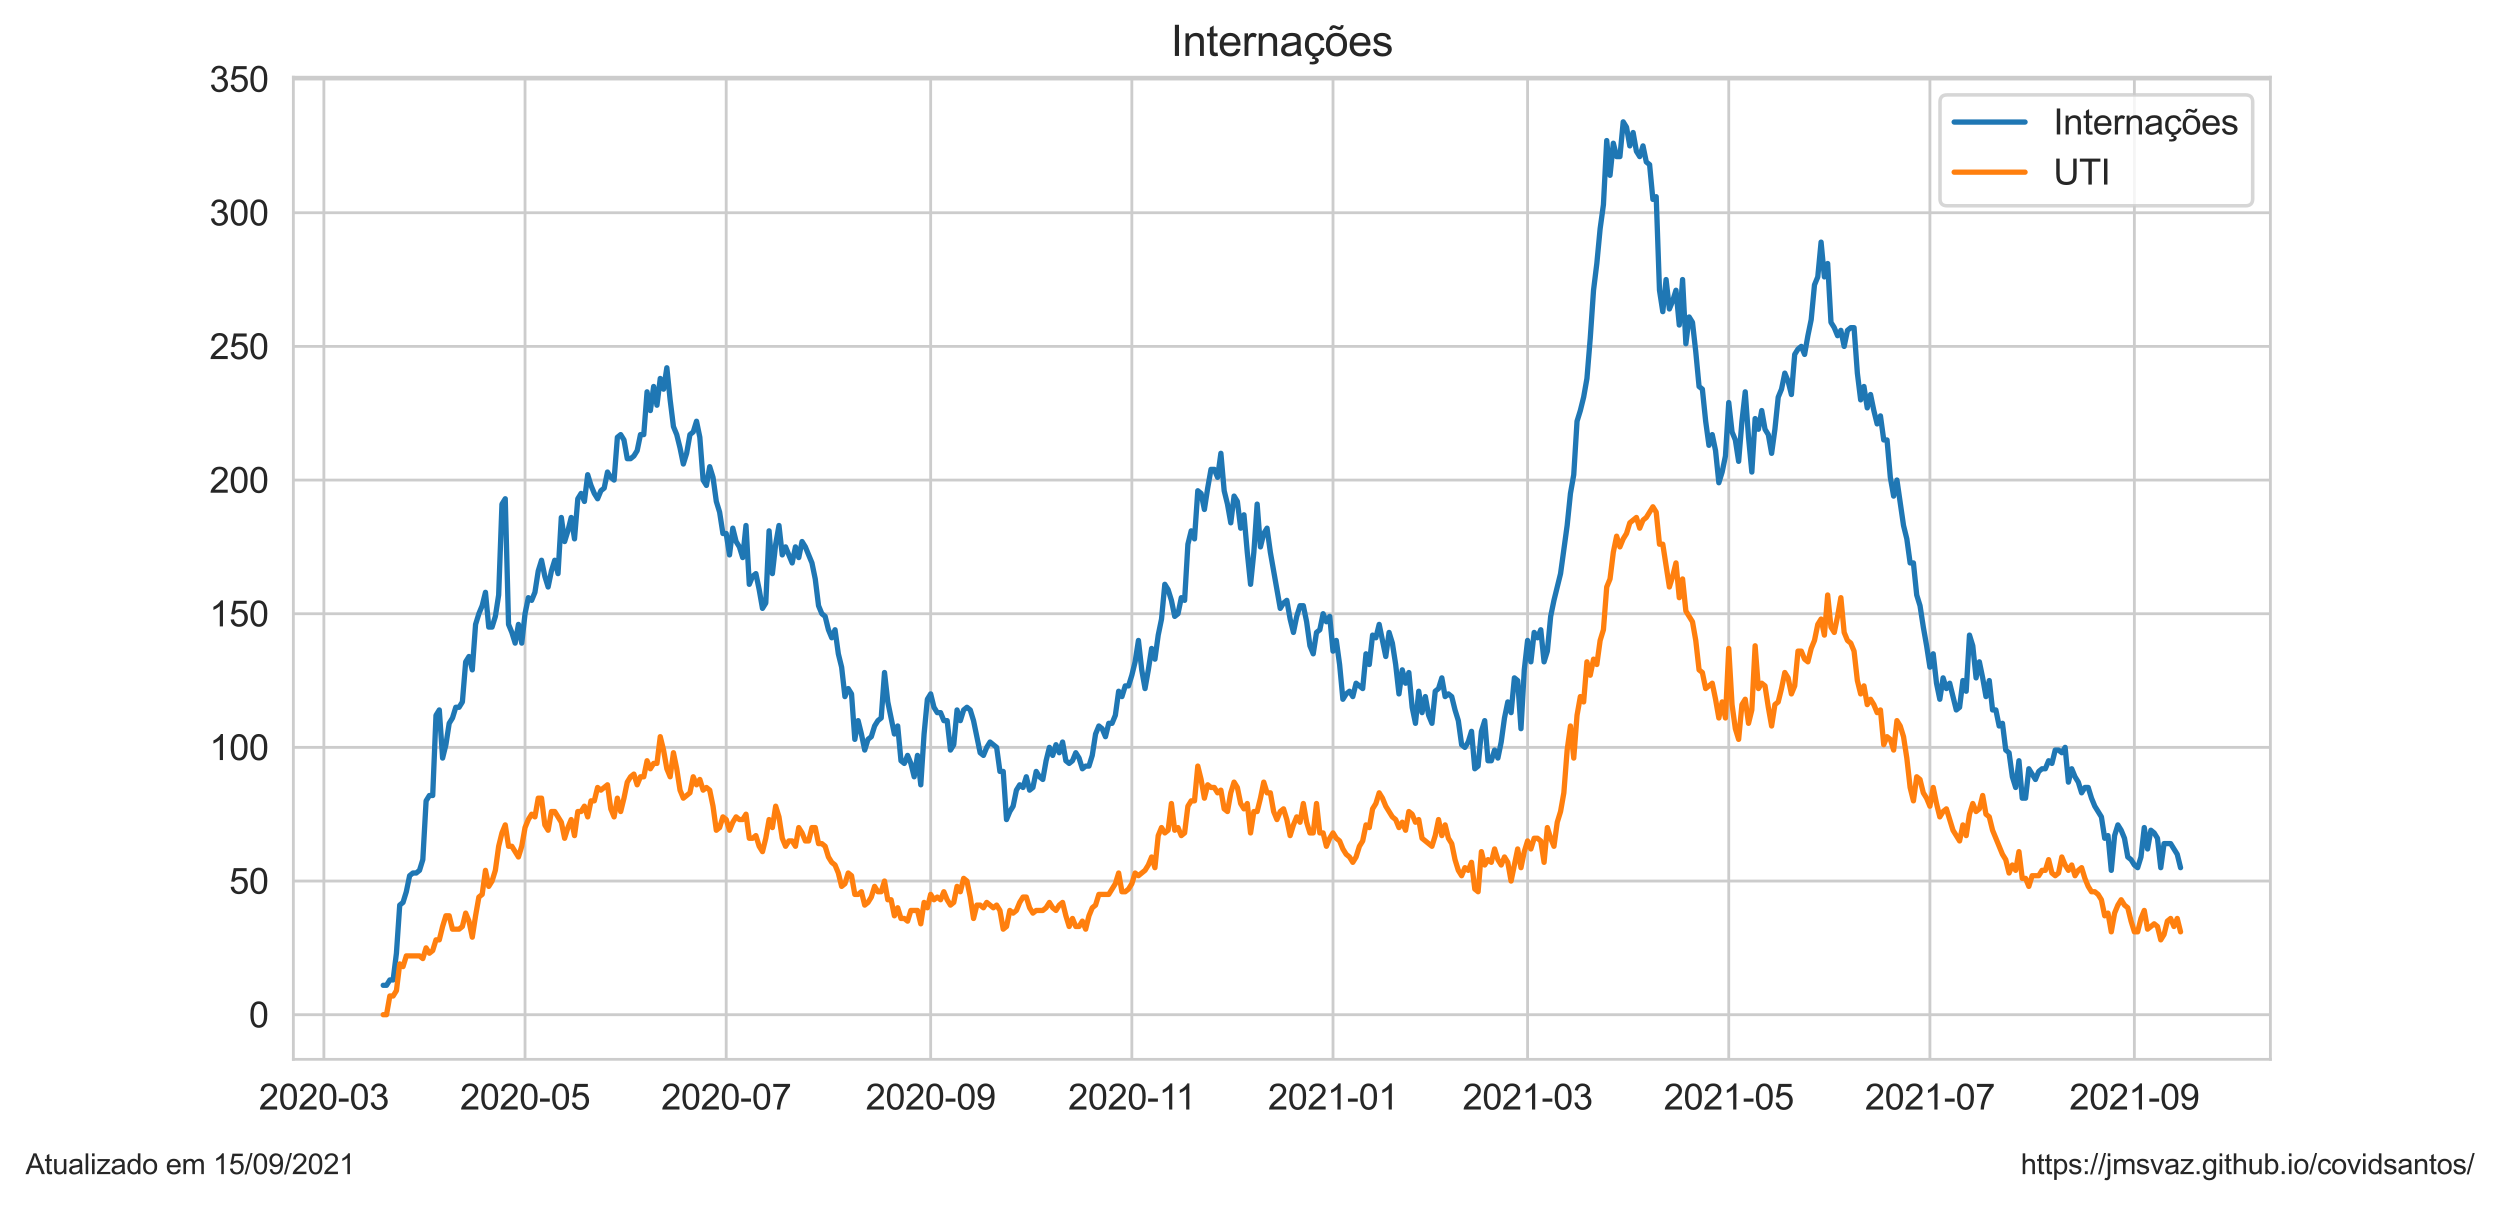 <?xml version="1.0" encoding="utf-8" standalone="no"?>
<!DOCTYPE svg PUBLIC "-//W3C//DTD SVG 1.1//EN"
  "http://www.w3.org/Graphics/SVG/1.1/DTD/svg11.dtd">
<svg height="340.273pt" version="1.1" viewBox="0 0 705.6 340.273" width="705.6pt" xmlns="http://www.w3.org/2000/svg" xmlns:xlink="http://www.w3.org/1999/xlink">
 <defs>
  <style type="text/css">*{stroke-linecap:butt;stroke-linejoin:round;}</style>
 </defs>
 <g id="figure_1">
  <g id="patch_1">
   <path d="M 0 340.273 
L 705.6 340.273 
L 705.6 0 
L 0 0 
z
" style="fill:#ffffff;"/>
  </g>
  <g id="axes_1">
   <g id="patch_2">
    <path d="M 82.8 298.989 
L 640.8 298.989 
L 640.8 21.789 
L 82.8 21.789 
z
" style="fill:#ffffff;"/>
   </g>
   <g id="matplotlib.axis_1">
    <g id="xtick_1">
     <g id="line2d_1">
      <path clip-path="url(#p2400ddc4df)" d="M 91.41 298.989 
L 91.41 21.789 
" style="fill:none;stroke:#cccccc;stroke-linecap:round;stroke-width:0.8;"/>
     </g>
     <g id="text_1">
      <!-- 2020-03 -->
      <g style="fill:#262626;" transform="translate(73.062 313.147)scale(0.1 -0.1)">
       <defs>
        <path d="M 3222 541 
L 3222 0 
L 194 0 
Q 188 203 259 391 
Q 375 700 629 1000 
Q 884 1300 1366 1694 
Q 2113 2306 2375 2664 
Q 2638 3022 2638 3341 
Q 2638 3675 2398 3904 
Q 2159 4134 1775 4134 
Q 1369 4134 1125 3890 
Q 881 3647 878 3216 
L 300 3275 
Q 359 3922 746 4261 
Q 1134 4600 1788 4600 
Q 2447 4600 2831 4234 
Q 3216 3869 3216 3328 
Q 3216 3053 3103 2787 
Q 2991 2522 2730 2228 
Q 2469 1934 1863 1422 
Q 1356 997 1212 845 
Q 1069 694 975 541 
L 3222 541 
z
" id="ArialMT-32" transform="scale(0.016)"/>
        <path d="M 266 2259 
Q 266 3072 433 3567 
Q 600 4063 929 4331 
Q 1259 4600 1759 4600 
Q 2128 4600 2406 4451 
Q 2684 4303 2865 4023 
Q 3047 3744 3150 3342 
Q 3253 2941 3253 2259 
Q 3253 1453 3087 958 
Q 2922 463 2592 192 
Q 2263 -78 1759 -78 
Q 1097 -78 719 397 
Q 266 969 266 2259 
z
M 844 2259 
Q 844 1131 1108 757 
Q 1372 384 1759 384 
Q 2147 384 2411 759 
Q 2675 1134 2675 2259 
Q 2675 3391 2411 3762 
Q 2147 4134 1753 4134 
Q 1366 4134 1134 3806 
Q 844 3388 844 2259 
z
" id="ArialMT-30" transform="scale(0.016)"/>
        <path d="M 203 1375 
L 203 1941 
L 1931 1941 
L 1931 1375 
L 203 1375 
z
" id="ArialMT-2d" transform="scale(0.016)"/>
        <path d="M 269 1209 
L 831 1284 
Q 928 806 1161 595 
Q 1394 384 1728 384 
Q 2125 384 2398 659 
Q 2672 934 2672 1341 
Q 2672 1728 2419 1979 
Q 2166 2231 1775 2231 
Q 1616 2231 1378 2169 
L 1441 2663 
Q 1497 2656 1531 2656 
Q 1891 2656 2178 2843 
Q 2466 3031 2466 3422 
Q 2466 3731 2256 3934 
Q 2047 4138 1716 4138 
Q 1388 4138 1169 3931 
Q 950 3725 888 3313 
L 325 3413 
Q 428 3978 793 4289 
Q 1159 4600 1703 4600 
Q 2078 4600 2393 4439 
Q 2709 4278 2876 4000 
Q 3044 3722 3044 3409 
Q 3044 3113 2884 2869 
Q 2725 2625 2413 2481 
Q 2819 2388 3044 2092 
Q 3269 1797 3269 1353 
Q 3269 753 2831 336 
Q 2394 -81 1725 -81 
Q 1122 -81 723 278 
Q 325 638 269 1209 
z
" id="ArialMT-33" transform="scale(0.016)"/>
       </defs>
       <use xlink:href="#ArialMT-32"/>
       <use x="55.615" xlink:href="#ArialMT-30"/>
       <use x="111.23" xlink:href="#ArialMT-32"/>
       <use x="166.846" xlink:href="#ArialMT-30"/>
       <use x="222.461" xlink:href="#ArialMT-2d"/>
       <use x="255.762" xlink:href="#ArialMT-30"/>
       <use x="311.377" xlink:href="#ArialMT-33"/>
      </g>
     </g>
    </g>
    <g id="xtick_2">
     <g id="line2d_2">
      <path clip-path="url(#p2400ddc4df)" d="M 148.187 298.989 
L 148.187 21.789 
" style="fill:none;stroke:#cccccc;stroke-linecap:round;stroke-width:0.8;"/>
     </g>
     <g id="text_2">
      <!-- 2020-05 -->
      <g style="fill:#262626;" transform="translate(129.839 313.147)scale(0.1 -0.1)">
       <defs>
        <path d="M 266 1200 
L 856 1250 
Q 922 819 1161 601 
Q 1400 384 1738 384 
Q 2144 384 2425 690 
Q 2706 997 2706 1503 
Q 2706 1984 2436 2262 
Q 2166 2541 1728 2541 
Q 1456 2541 1237 2417 
Q 1019 2294 894 2097 
L 366 2166 
L 809 4519 
L 3088 4519 
L 3088 3981 
L 1259 3981 
L 1013 2750 
Q 1425 3038 1878 3038 
Q 2478 3038 2890 2622 
Q 3303 2206 3303 1553 
Q 3303 931 2941 478 
Q 2500 -78 1738 -78 
Q 1113 -78 717 272 
Q 322 622 266 1200 
z
" id="ArialMT-35" transform="scale(0.016)"/>
       </defs>
       <use xlink:href="#ArialMT-32"/>
       <use x="55.615" xlink:href="#ArialMT-30"/>
       <use x="111.23" xlink:href="#ArialMT-32"/>
       <use x="166.846" xlink:href="#ArialMT-30"/>
       <use x="222.461" xlink:href="#ArialMT-2d"/>
       <use x="255.762" xlink:href="#ArialMT-30"/>
       <use x="311.377" xlink:href="#ArialMT-35"/>
      </g>
     </g>
    </g>
    <g id="xtick_3">
     <g id="line2d_3">
      <path clip-path="url(#p2400ddc4df)" d="M 204.964 298.989 
L 204.964 21.789 
" style="fill:none;stroke:#cccccc;stroke-linecap:round;stroke-width:0.8;"/>
     </g>
     <g id="text_3">
      <!-- 2020-07 -->
      <g style="fill:#262626;" transform="translate(186.617 313.147)scale(0.1 -0.1)">
       <defs>
        <path d="M 303 3981 
L 303 4522 
L 3269 4522 
L 3269 4084 
Q 2831 3619 2401 2847 
Q 1972 2075 1738 1259 
Q 1569 684 1522 0 
L 944 0 
Q 953 541 1156 1306 
Q 1359 2072 1739 2783 
Q 2119 3494 2547 3981 
L 303 3981 
z
" id="ArialMT-37" transform="scale(0.016)"/>
       </defs>
       <use xlink:href="#ArialMT-32"/>
       <use x="55.615" xlink:href="#ArialMT-30"/>
       <use x="111.23" xlink:href="#ArialMT-32"/>
       <use x="166.846" xlink:href="#ArialMT-30"/>
       <use x="222.461" xlink:href="#ArialMT-2d"/>
       <use x="255.762" xlink:href="#ArialMT-30"/>
       <use x="311.377" xlink:href="#ArialMT-37"/>
      </g>
     </g>
    </g>
    <g id="xtick_4">
     <g id="line2d_4">
      <path clip-path="url(#p2400ddc4df)" d="M 262.672 298.989 
L 262.672 21.789 
" style="fill:none;stroke:#cccccc;stroke-linecap:round;stroke-width:0.8;"/>
     </g>
     <g id="text_4">
      <!-- 2020-09 -->
      <g style="fill:#262626;" transform="translate(244.325 313.147)scale(0.1 -0.1)">
       <defs>
        <path d="M 350 1059 
L 891 1109 
Q 959 728 1153 556 
Q 1347 384 1650 384 
Q 1909 384 2104 503 
Q 2300 622 2425 820 
Q 2550 1019 2634 1356 
Q 2719 1694 2719 2044 
Q 2719 2081 2716 2156 
Q 2547 1888 2255 1720 
Q 1963 1553 1622 1553 
Q 1053 1553 659 1965 
Q 266 2378 266 3053 
Q 266 3750 677 4175 
Q 1088 4600 1706 4600 
Q 2153 4600 2523 4359 
Q 2894 4119 3086 3673 
Q 3278 3228 3278 2384 
Q 3278 1506 3087 986 
Q 2897 466 2520 194 
Q 2144 -78 1638 -78 
Q 1100 -78 759 220 
Q 419 519 350 1059 
z
M 2653 3081 
Q 2653 3566 2395 3850 
Q 2138 4134 1775 4134 
Q 1400 4134 1122 3828 
Q 844 3522 844 3034 
Q 844 2597 1108 2323 
Q 1372 2050 1759 2050 
Q 2150 2050 2401 2323 
Q 2653 2597 2653 3081 
z
" id="ArialMT-39" transform="scale(0.016)"/>
       </defs>
       <use xlink:href="#ArialMT-32"/>
       <use x="55.615" xlink:href="#ArialMT-30"/>
       <use x="111.23" xlink:href="#ArialMT-32"/>
       <use x="166.846" xlink:href="#ArialMT-30"/>
       <use x="222.461" xlink:href="#ArialMT-2d"/>
       <use x="255.762" xlink:href="#ArialMT-30"/>
       <use x="311.377" xlink:href="#ArialMT-39"/>
      </g>
     </g>
    </g>
    <g id="xtick_5">
     <g id="line2d_5">
      <path clip-path="url(#p2400ddc4df)" d="M 319.45 298.989 
L 319.45 21.789 
" style="fill:none;stroke:#cccccc;stroke-linecap:round;stroke-width:0.8;"/>
     </g>
     <g id="text_5">
      <!-- 2020-11 -->
      <g style="fill:#262626;" transform="translate(301.471 313.147)scale(0.1 -0.1)">
       <defs>
        <path d="M 2384 0 
L 1822 0 
L 1822 3584 
Q 1619 3391 1289 3197 
Q 959 3003 697 2906 
L 697 3450 
Q 1169 3672 1522 3987 
Q 1875 4303 2022 4600 
L 2384 4600 
L 2384 0 
z
" id="ArialMT-31" transform="scale(0.016)"/>
       </defs>
       <use xlink:href="#ArialMT-32"/>
       <use x="55.615" xlink:href="#ArialMT-30"/>
       <use x="111.23" xlink:href="#ArialMT-32"/>
       <use x="166.846" xlink:href="#ArialMT-30"/>
       <use x="222.461" xlink:href="#ArialMT-2d"/>
       <use x="255.762" xlink:href="#ArialMT-31"/>
       <use x="304.002" xlink:href="#ArialMT-31"/>
      </g>
     </g>
    </g>
    <g id="xtick_6">
     <g id="line2d_6">
      <path clip-path="url(#p2400ddc4df)" d="M 376.227 298.989 
L 376.227 21.789 
" style="fill:none;stroke:#cccccc;stroke-linecap:round;stroke-width:0.8;"/>
     </g>
     <g id="text_6">
      <!-- 2021-01 -->
      <g style="fill:#262626;" transform="translate(357.879 313.147)scale(0.1 -0.1)">
       <use xlink:href="#ArialMT-32"/>
       <use x="55.615" xlink:href="#ArialMT-30"/>
       <use x="111.23" xlink:href="#ArialMT-32"/>
       <use x="166.846" xlink:href="#ArialMT-31"/>
       <use x="222.461" xlink:href="#ArialMT-2d"/>
       <use x="255.762" xlink:href="#ArialMT-30"/>
       <use x="311.377" xlink:href="#ArialMT-31"/>
      </g>
     </g>
    </g>
    <g id="xtick_7">
     <g id="line2d_7">
      <path clip-path="url(#p2400ddc4df)" d="M 431.143 298.989 
L 431.143 21.789 
" style="fill:none;stroke:#cccccc;stroke-linecap:round;stroke-width:0.8;"/>
     </g>
     <g id="text_7">
      <!-- 2021-03 -->
      <g style="fill:#262626;" transform="translate(412.795 313.147)scale(0.1 -0.1)">
       <use xlink:href="#ArialMT-32"/>
       <use x="55.615" xlink:href="#ArialMT-30"/>
       <use x="111.23" xlink:href="#ArialMT-32"/>
       <use x="166.846" xlink:href="#ArialMT-31"/>
       <use x="222.461" xlink:href="#ArialMT-2d"/>
       <use x="255.762" xlink:href="#ArialMT-30"/>
       <use x="311.377" xlink:href="#ArialMT-33"/>
      </g>
     </g>
    </g>
    <g id="xtick_8">
     <g id="line2d_8">
      <path clip-path="url(#p2400ddc4df)" d="M 487.92 298.989 
L 487.92 21.789 
" style="fill:none;stroke:#cccccc;stroke-linecap:round;stroke-width:0.8;"/>
     </g>
     <g id="text_8">
      <!-- 2021-05 -->
      <g style="fill:#262626;" transform="translate(469.572 313.147)scale(0.1 -0.1)">
       <use xlink:href="#ArialMT-32"/>
       <use x="55.615" xlink:href="#ArialMT-30"/>
       <use x="111.23" xlink:href="#ArialMT-32"/>
       <use x="166.846" xlink:href="#ArialMT-31"/>
       <use x="222.461" xlink:href="#ArialMT-2d"/>
       <use x="255.762" xlink:href="#ArialMT-30"/>
       <use x="311.377" xlink:href="#ArialMT-35"/>
      </g>
     </g>
    </g>
    <g id="xtick_9">
     <g id="line2d_9">
      <path clip-path="url(#p2400ddc4df)" d="M 544.697 298.989 
L 544.697 21.789 
" style="fill:none;stroke:#cccccc;stroke-linecap:round;stroke-width:0.8;"/>
     </g>
     <g id="text_9">
      <!-- 2021-07 -->
      <g style="fill:#262626;" transform="translate(526.35 313.147)scale(0.1 -0.1)">
       <use xlink:href="#ArialMT-32"/>
       <use x="55.615" xlink:href="#ArialMT-30"/>
       <use x="111.23" xlink:href="#ArialMT-32"/>
       <use x="166.846" xlink:href="#ArialMT-31"/>
       <use x="222.461" xlink:href="#ArialMT-2d"/>
       <use x="255.762" xlink:href="#ArialMT-30"/>
       <use x="311.377" xlink:href="#ArialMT-37"/>
      </g>
     </g>
    </g>
    <g id="xtick_10">
     <g id="line2d_10">
      <path clip-path="url(#p2400ddc4df)" d="M 602.406 298.989 
L 602.406 21.789 
" style="fill:none;stroke:#cccccc;stroke-linecap:round;stroke-width:0.8;"/>
     </g>
     <g id="text_10">
      <!-- 2021-09 -->
      <g style="fill:#262626;" transform="translate(584.058 313.147)scale(0.1 -0.1)">
       <use xlink:href="#ArialMT-32"/>
       <use x="55.615" xlink:href="#ArialMT-30"/>
       <use x="111.23" xlink:href="#ArialMT-32"/>
       <use x="166.846" xlink:href="#ArialMT-31"/>
       <use x="222.461" xlink:href="#ArialMT-2d"/>
       <use x="255.762" xlink:href="#ArialMT-30"/>
       <use x="311.377" xlink:href="#ArialMT-39"/>
      </g>
     </g>
    </g>
   </g>
   <g id="matplotlib.axis_2">
    <g id="ytick_1">
     <g id="line2d_11">
      <path clip-path="url(#p2400ddc4df)" d="M 82.8 286.389 
L 640.8 286.389 
" style="fill:none;stroke:#cccccc;stroke-linecap:round;stroke-width:0.8;"/>
     </g>
     <g id="text_11">
      <!-- 0 -->
      <g style="fill:#262626;" transform="translate(70.239 289.968)scale(0.1 -0.1)">
       <use xlink:href="#ArialMT-30"/>
      </g>
     </g>
    </g>
    <g id="ytick_2">
     <g id="line2d_12">
      <path clip-path="url(#p2400ddc4df)" d="M 82.8 248.665 
L 640.8 248.665 
" style="fill:none;stroke:#cccccc;stroke-linecap:round;stroke-width:0.8;"/>
     </g>
     <g id="text_12">
      <!-- 50 -->
      <g style="fill:#262626;" transform="translate(64.678 252.244)scale(0.1 -0.1)">
       <use xlink:href="#ArialMT-35"/>
       <use x="55.615" xlink:href="#ArialMT-30"/>
      </g>
     </g>
    </g>
    <g id="ytick_3">
     <g id="line2d_13">
      <path clip-path="url(#p2400ddc4df)" d="M 82.8 210.94 
L 640.8 210.94 
" style="fill:none;stroke:#cccccc;stroke-linecap:round;stroke-width:0.8;"/>
     </g>
     <g id="text_13">
      <!-- 100 -->
      <g style="fill:#262626;" transform="translate(59.117 214.519)scale(0.1 -0.1)">
       <use xlink:href="#ArialMT-31"/>
       <use x="55.615" xlink:href="#ArialMT-30"/>
       <use x="111.23" xlink:href="#ArialMT-30"/>
      </g>
     </g>
    </g>
    <g id="ytick_4">
     <g id="line2d_14">
      <path clip-path="url(#p2400ddc4df)" d="M 82.8 173.216 
L 640.8 173.216 
" style="fill:none;stroke:#cccccc;stroke-linecap:round;stroke-width:0.8;"/>
     </g>
     <g id="text_14">
      <!-- 150 -->
      <g style="fill:#262626;" transform="translate(59.117 176.795)scale(0.1 -0.1)">
       <use xlink:href="#ArialMT-31"/>
       <use x="55.615" xlink:href="#ArialMT-35"/>
       <use x="111.23" xlink:href="#ArialMT-30"/>
      </g>
     </g>
    </g>
    <g id="ytick_5">
     <g id="line2d_15">
      <path clip-path="url(#p2400ddc4df)" d="M 82.8 135.491 
L 640.8 135.491 
" style="fill:none;stroke:#cccccc;stroke-linecap:round;stroke-width:0.8;"/>
     </g>
     <g id="text_15">
      <!-- 200 -->
      <g style="fill:#262626;" transform="translate(59.117 139.07)scale(0.1 -0.1)">
       <use xlink:href="#ArialMT-32"/>
       <use x="55.615" xlink:href="#ArialMT-30"/>
       <use x="111.23" xlink:href="#ArialMT-30"/>
      </g>
     </g>
    </g>
    <g id="ytick_6">
     <g id="line2d_16">
      <path clip-path="url(#p2400ddc4df)" d="M 82.8 97.767 
L 640.8 97.767 
" style="fill:none;stroke:#cccccc;stroke-linecap:round;stroke-width:0.8;"/>
     </g>
     <g id="text_16">
      <!-- 250 -->
      <g style="fill:#262626;" transform="translate(59.117 101.346)scale(0.1 -0.1)">
       <use xlink:href="#ArialMT-32"/>
       <use x="55.615" xlink:href="#ArialMT-35"/>
       <use x="111.23" xlink:href="#ArialMT-30"/>
      </g>
     </g>
    </g>
    <g id="ytick_7">
     <g id="line2d_17">
      <path clip-path="url(#p2400ddc4df)" d="M 82.8 60.042 
L 640.8 60.042 
" style="fill:none;stroke:#cccccc;stroke-linecap:round;stroke-width:0.8;"/>
     </g>
     <g id="text_17">
      <!-- 300 -->
      <g style="fill:#262626;" transform="translate(59.117 63.621)scale(0.1 -0.1)">
       <use xlink:href="#ArialMT-33"/>
       <use x="55.615" xlink:href="#ArialMT-30"/>
       <use x="111.23" xlink:href="#ArialMT-30"/>
      </g>
     </g>
    </g>
    <g id="ytick_8">
     <g id="line2d_18">
      <path clip-path="url(#p2400ddc4df)" d="M 82.8 22.318 
L 640.8 22.318 
" style="fill:none;stroke:#cccccc;stroke-linecap:round;stroke-width:0.8;"/>
     </g>
     <g id="text_18">
      <!-- 350 -->
      <g style="fill:#262626;" transform="translate(59.117 25.896)scale(0.1 -0.1)">
       <use xlink:href="#ArialMT-33"/>
       <use x="55.615" xlink:href="#ArialMT-35"/>
       <use x="111.23" xlink:href="#ArialMT-30"/>
      </g>
     </g>
    </g>
   </g>
   <g id="line2d_19">
    <path clip-path="url(#p2400ddc4df)" d="M 108.164 278.09 
L 109.094 278.09 
L 110.025 276.581 
L 110.956 276.581 
L 111.887 269.036 
L 112.818 255.455 
L 113.748 254.701 
L 114.679 251.683 
L 115.61 247.156 
L 116.541 246.401 
L 117.471 246.401 
L 118.402 245.647 
L 119.333 242.629 
L 120.264 226.03 
L 121.194 224.521 
L 122.125 224.521 
L 123.056 201.886 
L 123.987 200.377 
L 124.918 213.958 
L 125.848 210.186 
L 126.779 204.15 
L 127.71 202.641 
L 128.641 199.623 
L 129.571 199.623 
L 130.502 198.114 
L 131.433 186.797 
L 132.364 185.288 
L 133.295 189.06 
L 134.225 176.234 
L 135.156 173.216 
L 136.087 170.952 
L 137.018 167.18 
L 137.948 176.988 
L 138.879 176.988 
L 139.81 173.97 
L 140.741 167.934 
L 141.672 142.282 
L 142.602 140.773 
L 143.533 176.234 
L 144.464 178.497 
L 145.395 181.515 
L 146.325 176.234 
L 147.256 181.515 
L 148.187 173.216 
L 149.118 168.689 
L 150.049 169.443 
L 150.979 167.18 
L 151.91 161.144 
L 152.841 158.126 
L 153.772 162.653 
L 154.702 165.671 
L 155.633 161.144 
L 156.564 158.126 
L 157.495 161.898 
L 158.426 146.054 
L 159.356 152.844 
L 160.287 149.827 
L 161.218 146.054 
L 162.149 152.09 
L 163.079 140.773 
L 164.01 139.264 
L 164.941 141.527 
L 165.872 133.982 
L 166.803 137 
L 167.733 139.264 
L 168.664 140.773 
L 169.595 138.509 
L 170.526 137.755 
L 171.456 133.228 
L 172.387 134.737 
L 173.318 135.491 
L 174.249 123.419 
L 175.179 122.665 
L 176.11 124.174 
L 177.041 129.455 
L 177.972 129.455 
L 178.903 128.701 
L 179.833 127.192 
L 180.764 122.665 
L 181.695 122.665 
L 182.626 110.593 
L 183.556 115.874 
L 184.487 109.084 
L 185.418 114.365 
L 186.349 106.821 
L 187.28 109.838 
L 188.21 103.803 
L 189.141 112.856 
L 190.072 120.401 
L 191.003 122.665 
L 191.933 126.437 
L 192.864 130.964 
L 193.795 127.946 
L 194.726 122.665 
L 195.657 121.91 
L 196.587 118.892 
L 197.518 123.419 
L 198.449 135.491 
L 199.38 137 
L 200.31 131.719 
L 201.241 134.737 
L 202.172 141.527 
L 203.103 144.545 
L 204.034 150.581 
L 204.964 150.581 
L 205.895 156.617 
L 206.826 149.072 
L 207.757 152.844 
L 208.687 154.353 
L 209.618 157.371 
L 210.549 148.318 
L 211.48 164.916 
L 212.411 162.653 
L 213.341 161.898 
L 214.272 166.425 
L 215.203 171.707 
L 216.134 170.198 
L 217.064 149.827 
L 217.995 161.898 
L 218.926 153.599 
L 219.857 148.318 
L 220.787 156.617 
L 221.718 154.353 
L 223.58 158.88 
L 224.511 154.353 
L 225.441 157.371 
L 226.372 152.844 
L 227.303 154.353 
L 229.164 158.88 
L 230.095 163.407 
L 231.026 170.952 
L 231.957 173.216 
L 232.888 173.97 
L 233.818 177.743 
L 234.749 180.006 
L 235.68 177.743 
L 236.611 184.533 
L 237.541 188.306 
L 238.472 196.605 
L 239.403 194.341 
L 240.334 195.85 
L 241.265 208.677 
L 242.195 203.395 
L 243.126 207.168 
L 244.057 211.695 
L 244.988 208.677 
L 245.918 207.922 
L 246.849 204.904 
L 247.78 203.395 
L 248.711 202.641 
L 249.642 189.815 
L 250.572 198.114 
L 252.434 207.168 
L 253.365 204.904 
L 254.295 214.713 
L 255.226 215.467 
L 256.157 213.204 
L 257.088 215.467 
L 258.019 219.24 
L 258.949 213.204 
L 259.88 221.503 
L 260.811 207.168 
L 261.742 197.359 
L 262.672 195.85 
L 263.603 199.623 
L 264.534 201.132 
L 265.465 201.132 
L 266.395 203.395 
L 267.326 203.395 
L 268.257 211.695 
L 269.188 210.186 
L 270.119 200.377 
L 271.049 203.395 
L 271.98 200.377 
L 272.911 199.623 
L 273.842 200.377 
L 274.772 203.395 
L 276.634 212.449 
L 277.565 213.204 
L 278.496 210.94 
L 279.426 209.431 
L 281.288 210.94 
L 282.219 217.731 
L 283.149 217.731 
L 284.08 231.312 
L 285.011 229.048 
L 285.942 227.539 
L 286.873 223.012 
L 287.803 221.503 
L 288.734 222.258 
L 289.665 219.24 
L 290.596 223.012 
L 291.526 222.258 
L 292.457 217.731 
L 293.388 219.24 
L 294.319 219.994 
L 295.25 214.713 
L 296.18 210.94 
L 297.111 213.204 
L 298.042 210.186 
L 298.973 212.449 
L 299.903 209.431 
L 300.834 214.713 
L 301.765 215.467 
L 302.696 214.713 
L 303.627 212.449 
L 304.557 213.958 
L 305.488 216.976 
L 306.419 216.222 
L 307.35 216.222 
L 308.28 213.204 
L 309.211 207.168 
L 310.142 204.904 
L 311.073 205.659 
L 312.004 207.922 
L 312.934 204.15 
L 313.865 204.15 
L 314.796 201.886 
L 315.727 195.096 
L 316.657 196.605 
L 317.588 193.587 
L 318.519 193.587 
L 319.45 190.569 
L 320.38 186.797 
L 321.311 180.761 
L 322.242 189.06 
L 323.173 194.341 
L 324.104 189.06 
L 325.034 183.024 
L 325.965 186.042 
L 326.896 179.252 
L 327.827 174.725 
L 328.757 164.916 
L 329.688 166.425 
L 330.619 169.443 
L 331.55 173.97 
L 332.481 173.216 
L 333.411 168.689 
L 334.342 169.443 
L 335.273 153.599 
L 336.204 149.827 
L 337.134 152.09 
L 338.065 138.509 
L 338.996 139.264 
L 339.927 143.791 
L 340.858 137.755 
L 341.788 132.473 
L 342.719 132.473 
L 343.65 134.737 
L 344.581 127.946 
L 345.511 138.509 
L 346.442 142.282 
L 347.373 147.563 
L 348.304 140.018 
L 349.235 141.527 
L 350.165 149.072 
L 351.096 145.3 
L 352.027 155.862 
L 352.958 164.916 
L 353.888 155.862 
L 354.819 142.282 
L 355.75 154.353 
L 356.681 150.581 
L 357.612 149.072 
L 358.542 155.862 
L 361.335 171.707 
L 362.265 170.198 
L 363.196 169.443 
L 364.127 174.725 
L 365.058 178.497 
L 365.988 173.97 
L 366.919 170.952 
L 367.85 170.952 
L 368.781 175.479 
L 369.712 182.27 
L 370.642 184.533 
L 371.573 178.497 
L 372.504 177.743 
L 373.435 173.216 
L 374.365 175.479 
L 375.296 173.97 
L 376.227 183.779 
L 377.158 180.761 
L 378.089 187.551 
L 379.019 197.359 
L 379.95 195.85 
L 380.881 195.096 
L 381.812 196.605 
L 382.742 192.832 
L 384.604 194.341 
L 385.535 184.533 
L 386.466 187.551 
L 387.396 179.252 
L 388.327 180.006 
L 389.258 176.234 
L 391.119 185.288 
L 392.05 178.497 
L 392.981 181.515 
L 393.912 187.551 
L 394.843 195.85 
L 395.773 189.06 
L 396.704 192.832 
L 397.635 189.815 
L 398.566 199.623 
L 399.496 204.15 
L 400.427 195.096 
L 401.358 201.132 
L 402.289 196.605 
L 403.22 201.886 
L 404.15 204.15 
L 405.081 195.096 
L 406.012 194.341 
L 406.943 191.324 
L 407.873 196.605 
L 408.804 195.85 
L 409.735 196.605 
L 410.666 200.377 
L 411.596 203.395 
L 412.527 210.186 
L 413.458 210.94 
L 414.389 209.431 
L 415.32 206.413 
L 416.25 216.976 
L 417.181 216.222 
L 418.112 206.413 
L 419.043 203.395 
L 419.973 214.713 
L 420.904 214.713 
L 421.835 211.695 
L 422.766 213.958 
L 423.697 209.431 
L 424.627 202.641 
L 425.558 198.114 
L 426.489 201.132 
L 427.42 191.324 
L 428.35 192.078 
L 429.281 205.659 
L 430.212 189.06 
L 431.143 180.761 
L 432.074 186.797 
L 433.004 178.497 
L 433.935 180.006 
L 434.866 177.743 
L 435.797 186.797 
L 436.727 183.779 
L 437.658 173.97 
L 438.589 169.443 
L 440.451 161.898 
L 442.312 148.318 
L 443.243 139.264 
L 444.174 133.982 
L 445.104 118.892 
L 446.035 115.874 
L 446.966 112.102 
L 447.897 106.821 
L 448.828 95.503 
L 449.758 81.922 
L 450.689 74.377 
L 451.62 64.569 
L 452.551 57.779 
L 453.481 39.671 
L 454.412 49.479 
L 455.343 40.425 
L 456.274 44.198 
L 457.205 44.198 
L 458.135 34.389 
L 459.066 35.898 
L 459.997 41.18 
L 460.928 37.407 
L 461.858 42.689 
L 462.789 44.198 
L 463.72 41.18 
L 464.651 45.707 
L 465.581 46.461 
L 466.512 56.27 
L 467.443 55.515 
L 468.374 81.922 
L 469.305 87.958 
L 470.235 78.904 
L 471.166 87.204 
L 472.097 84.94 
L 473.028 81.922 
L 473.958 91.731 
L 474.889 78.904 
L 475.82 97.012 
L 476.751 89.467 
L 477.682 90.976 
L 478.612 99.276 
L 479.543 109.084 
L 480.474 109.838 
L 481.405 118.892 
L 482.335 125.683 
L 483.266 122.665 
L 484.197 127.192 
L 485.128 136.246 
L 486.059 133.228 
L 486.989 128.701 
L 487.92 113.611 
L 488.851 121.91 
L 489.782 124.174 
L 490.712 130.21 
L 491.643 118.892 
L 492.574 110.593 
L 493.505 123.419 
L 494.436 133.228 
L 495.366 118.138 
L 496.297 121.156 
L 497.228 115.874 
L 498.159 121.156 
L 499.089 122.665 
L 500.02 127.946 
L 500.951 121.156 
L 501.882 112.102 
L 502.813 109.838 
L 503.743 105.312 
L 504.674 107.575 
L 505.605 111.347 
L 506.536 100.03 
L 507.466 98.521 
L 508.397 97.767 
L 509.328 100.03 
L 510.259 94.749 
L 511.189 90.222 
L 512.12 80.413 
L 513.051 78.15 
L 513.982 68.341 
L 514.913 78.15 
L 515.843 74.377 
L 516.774 90.976 
L 517.705 92.485 
L 518.636 94.749 
L 519.566 93.24 
L 520.497 97.767 
L 521.428 93.24 
L 522.359 92.485 
L 523.29 92.485 
L 524.22 105.312 
L 525.151 112.856 
L 526.082 109.084 
L 527.013 115.12 
L 527.943 111.347 
L 528.874 115.874 
L 529.805 119.647 
L 530.736 117.383 
L 531.667 124.174 
L 532.597 124.174 
L 533.528 134.737 
L 534.459 140.018 
L 535.39 135.491 
L 537.251 148.318 
L 538.182 152.09 
L 539.113 158.88 
L 540.044 158.88 
L 540.974 167.934 
L 541.905 170.952 
L 542.836 176.988 
L 543.767 182.27 
L 544.697 188.306 
L 545.628 184.533 
L 546.559 192.832 
L 547.49 197.359 
L 548.421 191.324 
L 549.351 194.341 
L 550.282 192.832 
L 552.144 200.377 
L 553.074 199.623 
L 554.005 192.078 
L 554.936 195.096 
L 555.867 179.252 
L 556.797 182.27 
L 557.728 191.324 
L 558.659 186.797 
L 559.59 191.324 
L 560.521 196.605 
L 561.451 192.078 
L 562.382 200.377 
L 563.313 200.377 
L 564.244 204.904 
L 565.174 204.15 
L 566.105 211.695 
L 567.036 212.449 
L 567.967 219.24 
L 568.898 222.258 
L 569.828 214.713 
L 570.759 225.276 
L 571.69 225.276 
L 572.621 216.976 
L 574.482 219.994 
L 575.413 217.731 
L 576.344 216.976 
L 577.275 216.976 
L 578.205 214.713 
L 579.136 215.467 
L 580.067 211.695 
L 580.998 211.695 
L 581.928 212.449 
L 582.859 210.94 
L 583.79 220.749 
L 584.721 216.976 
L 585.652 219.24 
L 586.582 220.749 
L 587.513 223.767 
L 588.444 222.258 
L 589.375 222.258 
L 590.305 225.276 
L 591.236 227.539 
L 593.098 230.557 
L 594.029 236.593 
L 594.959 235.838 
L 595.89 245.647 
L 596.821 235.838 
L 597.752 232.821 
L 598.682 234.329 
L 599.613 236.593 
L 600.544 241.874 
L 601.475 242.629 
L 602.406 244.138 
L 603.336 244.892 
L 604.267 241.874 
L 605.198 233.575 
L 606.129 239.611 
L 607.059 234.329 
L 607.99 235.084 
L 608.921 236.593 
L 609.852 244.892 
L 610.782 238.102 
L 612.644 238.102 
L 614.506 241.12 
L 615.436 244.892 
L 615.436 244.892 
" style="fill:none;stroke:#1f77b4;stroke-linecap:round;stroke-width:1.5;"/>
   </g>
   <g id="line2d_20">
    <path clip-path="url(#p2400ddc4df)" d="M 108.164 286.389 
L 109.094 286.389 
L 110.025 281.108 
L 110.956 281.108 
L 111.887 279.599 
L 112.818 272.054 
L 113.748 272.809 
L 114.679 269.791 
L 118.402 269.791 
L 119.333 270.545 
L 120.264 267.527 
L 121.194 269.036 
L 122.125 268.282 
L 123.056 265.264 
L 123.987 265.264 
L 124.918 261.491 
L 125.848 258.473 
L 126.779 258.473 
L 127.71 262.246 
L 129.571 262.246 
L 130.502 261.491 
L 131.433 257.719 
L 132.364 259.982 
L 133.295 264.509 
L 134.225 258.473 
L 135.156 253.192 
L 136.087 252.437 
L 137.018 245.647 
L 137.948 250.174 
L 138.879 248.665 
L 139.81 245.647 
L 140.741 238.856 
L 141.672 235.084 
L 142.602 232.821 
L 143.533 238.856 
L 144.464 238.856 
L 146.325 241.874 
L 147.256 238.856 
L 148.187 233.575 
L 149.118 231.312 
L 150.049 229.803 
L 150.979 230.557 
L 151.91 225.276 
L 152.841 225.276 
L 153.772 232.821 
L 154.702 234.329 
L 155.633 229.048 
L 156.564 229.048 
L 158.426 232.066 
L 159.356 236.593 
L 160.287 233.575 
L 161.218 231.312 
L 162.149 235.838 
L 163.079 229.048 
L 164.01 229.048 
L 164.941 227.539 
L 165.872 230.557 
L 166.803 226.03 
L 167.733 226.03 
L 168.664 222.258 
L 169.595 223.012 
L 171.456 221.503 
L 172.387 228.294 
L 173.318 230.557 
L 174.249 225.276 
L 175.179 229.048 
L 176.11 225.276 
L 177.041 220.749 
L 177.972 219.24 
L 178.903 218.485 
L 179.833 221.503 
L 180.764 219.24 
L 181.695 219.24 
L 182.626 214.713 
L 183.556 216.976 
L 184.487 215.467 
L 185.418 215.467 
L 186.349 207.922 
L 187.28 211.695 
L 188.21 216.976 
L 189.141 219.24 
L 190.072 212.449 
L 191.003 216.976 
L 191.933 223.012 
L 192.864 225.276 
L 194.726 223.767 
L 195.657 219.24 
L 196.587 221.503 
L 197.518 219.994 
L 198.449 223.012 
L 199.38 222.258 
L 200.31 223.012 
L 201.241 227.539 
L 202.172 234.329 
L 203.103 233.575 
L 204.034 230.557 
L 204.964 231.312 
L 205.895 234.329 
L 206.826 232.066 
L 207.757 230.557 
L 208.687 231.312 
L 209.618 231.312 
L 210.549 229.803 
L 211.48 236.593 
L 212.411 236.593 
L 213.341 235.838 
L 214.272 238.856 
L 215.203 240.365 
L 216.134 236.593 
L 217.064 231.312 
L 217.995 233.575 
L 218.926 227.539 
L 219.857 230.557 
L 220.787 236.593 
L 221.718 238.856 
L 222.649 237.347 
L 223.58 237.347 
L 224.511 238.856 
L 225.441 233.575 
L 226.372 235.084 
L 227.303 237.347 
L 228.234 237.347 
L 229.164 233.575 
L 230.095 233.575 
L 231.026 238.102 
L 231.957 238.102 
L 232.888 238.856 
L 233.818 241.874 
L 234.749 243.383 
L 235.68 244.138 
L 236.611 246.401 
L 237.541 250.174 
L 238.472 249.419 
L 239.403 246.401 
L 240.334 247.156 
L 241.265 252.437 
L 242.195 252.437 
L 243.126 251.683 
L 244.057 255.455 
L 244.988 254.701 
L 245.918 253.192 
L 246.849 250.174 
L 247.78 251.683 
L 248.711 251.683 
L 249.642 248.665 
L 250.572 253.946 
L 251.503 253.946 
L 252.434 258.473 
L 253.365 256.21 
L 254.295 259.228 
L 255.226 259.228 
L 256.157 259.982 
L 257.088 256.964 
L 258.949 256.964 
L 259.88 260.737 
L 260.811 254.701 
L 261.742 256.21 
L 262.672 252.437 
L 263.603 253.946 
L 264.534 253.192 
L 265.465 253.946 
L 266.395 251.683 
L 267.326 253.946 
L 268.257 255.455 
L 269.188 254.701 
L 270.119 250.174 
L 271.049 251.683 
L 271.98 247.91 
L 272.911 248.665 
L 273.842 253.192 
L 274.772 259.228 
L 275.703 255.455 
L 276.634 255.455 
L 277.565 256.21 
L 278.496 254.701 
L 280.357 256.21 
L 281.288 255.455 
L 282.219 256.964 
L 283.149 262.246 
L 284.08 261.491 
L 285.011 256.964 
L 285.942 257.719 
L 286.873 256.964 
L 287.803 254.701 
L 288.734 253.192 
L 289.665 253.192 
L 290.596 256.21 
L 291.526 257.719 
L 292.457 256.964 
L 294.319 256.964 
L 295.25 256.21 
L 296.18 254.701 
L 297.111 256.21 
L 298.042 256.964 
L 298.973 255.455 
L 299.903 254.701 
L 300.834 258.473 
L 301.765 261.491 
L 302.696 259.228 
L 303.627 261.491 
L 304.557 261.491 
L 305.488 259.982 
L 306.419 262.246 
L 307.35 258.473 
L 308.28 256.21 
L 309.211 255.455 
L 310.142 252.437 
L 312.934 252.437 
L 314.796 249.419 
L 315.727 246.401 
L 316.657 251.683 
L 317.588 251.683 
L 318.519 250.928 
L 319.45 249.419 
L 320.38 246.401 
L 321.311 247.156 
L 323.173 245.647 
L 324.104 244.138 
L 325.034 241.874 
L 325.965 244.892 
L 326.896 235.838 
L 327.827 233.575 
L 328.757 235.084 
L 329.688 234.329 
L 330.619 226.785 
L 331.55 234.329 
L 332.481 233.575 
L 333.411 235.838 
L 334.342 235.084 
L 335.273 227.539 
L 336.204 226.03 
L 337.134 226.03 
L 338.065 216.222 
L 338.996 219.994 
L 339.927 225.276 
L 340.858 221.503 
L 341.788 222.258 
L 342.719 222.258 
L 343.65 223.767 
L 344.581 223.012 
L 345.511 228.294 
L 346.442 229.048 
L 347.373 223.767 
L 348.304 220.749 
L 349.235 222.258 
L 350.165 226.785 
L 351.096 228.294 
L 352.027 226.785 
L 352.958 235.084 
L 353.888 229.048 
L 354.819 229.048 
L 355.75 225.276 
L 356.681 220.749 
L 357.612 223.767 
L 358.542 223.767 
L 359.473 229.048 
L 360.404 231.312 
L 361.335 229.048 
L 362.265 228.294 
L 363.196 231.312 
L 364.127 235.838 
L 365.058 232.821 
L 365.988 230.557 
L 366.919 232.066 
L 367.85 226.785 
L 368.781 232.066 
L 369.712 235.084 
L 370.642 235.084 
L 371.573 226.785 
L 372.504 235.084 
L 373.435 235.084 
L 374.365 238.856 
L 375.296 236.593 
L 376.227 235.084 
L 377.158 236.593 
L 378.089 237.347 
L 379.019 239.611 
L 379.95 241.12 
L 380.881 241.874 
L 381.812 243.383 
L 382.742 241.874 
L 383.673 238.856 
L 384.604 237.347 
L 385.535 232.821 
L 386.466 233.575 
L 387.396 228.294 
L 388.327 226.785 
L 389.258 223.767 
L 390.189 225.276 
L 391.119 227.539 
L 392.981 230.557 
L 393.912 231.312 
L 394.843 233.575 
L 395.773 232.066 
L 396.704 234.329 
L 397.635 229.048 
L 398.566 229.803 
L 399.496 232.066 
L 400.427 231.312 
L 401.358 236.593 
L 404.15 238.856 
L 405.081 235.838 
L 406.012 231.312 
L 406.943 235.838 
L 407.873 232.821 
L 408.804 236.593 
L 409.735 238.102 
L 410.666 242.629 
L 411.596 245.647 
L 412.527 247.156 
L 413.458 244.892 
L 414.389 245.647 
L 415.32 243.383 
L 416.25 250.928 
L 417.181 251.683 
L 418.112 240.365 
L 419.043 244.138 
L 419.973 242.629 
L 420.904 243.383 
L 421.835 239.611 
L 422.766 242.629 
L 423.697 244.138 
L 424.627 241.874 
L 425.558 243.383 
L 426.489 248.665 
L 428.35 239.611 
L 429.281 244.892 
L 430.212 240.365 
L 431.143 237.347 
L 432.074 239.611 
L 433.004 236.593 
L 433.935 236.593 
L 434.866 237.347 
L 435.797 243.383 
L 436.727 233.575 
L 437.658 236.593 
L 438.589 238.856 
L 439.52 232.066 
L 440.451 229.048 
L 441.381 223.767 
L 442.312 211.695 
L 443.243 204.904 
L 444.174 213.958 
L 445.104 201.886 
L 446.035 196.605 
L 446.966 198.114 
L 447.897 186.797 
L 448.828 190.569 
L 449.758 186.042 
L 450.689 187.551 
L 451.62 180.761 
L 452.551 177.743 
L 453.481 165.671 
L 454.412 163.407 
L 455.343 155.862 
L 456.274 151.335 
L 457.205 154.353 
L 458.135 152.09 
L 459.066 150.581 
L 459.997 147.563 
L 461.858 146.054 
L 462.789 149.072 
L 463.72 146.809 
L 464.651 146.054 
L 466.512 143.036 
L 467.443 144.545 
L 468.374 153.599 
L 469.305 153.599 
L 471.166 165.671 
L 472.097 162.653 
L 473.028 158.88 
L 473.958 168.689 
L 474.889 163.407 
L 475.82 172.461 
L 477.682 175.479 
L 478.612 180.761 
L 479.543 189.06 
L 480.474 189.815 
L 481.405 194.341 
L 483.266 192.832 
L 484.197 197.359 
L 485.128 202.641 
L 486.059 198.114 
L 486.989 202.641 
L 487.92 183.024 
L 488.851 198.868 
L 489.782 205.659 
L 490.712 208.677 
L 491.643 198.868 
L 492.574 197.359 
L 493.505 204.15 
L 494.436 200.377 
L 495.366 182.27 
L 496.297 194.341 
L 497.228 192.832 
L 498.159 193.587 
L 499.089 199.623 
L 500.02 204.904 
L 500.951 198.868 
L 501.882 198.114 
L 502.813 194.341 
L 503.743 189.815 
L 504.674 191.324 
L 505.605 195.85 
L 506.536 193.587 
L 507.466 183.779 
L 508.397 183.779 
L 509.328 186.042 
L 510.259 186.797 
L 511.189 183.024 
L 512.12 180.761 
L 513.051 176.234 
L 513.982 174.725 
L 514.913 179.252 
L 515.843 167.934 
L 516.774 176.988 
L 517.705 178.497 
L 518.636 173.97 
L 519.566 168.689 
L 520.497 178.497 
L 521.428 180.761 
L 522.359 181.515 
L 523.29 183.779 
L 524.22 192.078 
L 525.151 195.85 
L 526.082 193.587 
L 527.013 198.868 
L 527.943 197.359 
L 528.874 198.868 
L 529.805 201.132 
L 530.736 200.377 
L 531.667 210.186 
L 532.597 207.922 
L 533.528 208.677 
L 534.459 211.695 
L 535.39 203.395 
L 536.32 204.904 
L 537.251 207.922 
L 538.182 213.958 
L 539.113 222.258 
L 540.044 226.03 
L 540.974 219.24 
L 541.905 219.994 
L 542.836 223.767 
L 543.767 225.276 
L 544.697 227.539 
L 545.628 222.258 
L 546.559 226.785 
L 547.49 230.557 
L 548.421 229.048 
L 549.351 228.294 
L 551.213 234.329 
L 553.074 237.347 
L 554.005 232.821 
L 554.936 235.838 
L 555.867 229.803 
L 556.797 226.785 
L 557.728 229.048 
L 558.659 228.294 
L 559.59 224.521 
L 560.521 229.803 
L 561.451 230.557 
L 562.382 234.329 
L 565.174 241.12 
L 566.105 242.629 
L 567.036 246.401 
L 567.967 244.138 
L 568.898 245.647 
L 569.828 240.365 
L 570.759 247.91 
L 571.69 247.91 
L 572.621 250.174 
L 573.551 247.156 
L 575.413 247.156 
L 576.344 245.647 
L 577.275 245.647 
L 578.205 242.629 
L 579.136 246.401 
L 580.067 247.156 
L 580.998 246.401 
L 581.928 241.874 
L 582.859 244.138 
L 583.79 245.647 
L 584.721 244.138 
L 585.652 247.156 
L 586.582 245.647 
L 587.513 244.892 
L 588.444 247.91 
L 589.375 250.174 
L 590.305 251.683 
L 591.236 251.683 
L 592.167 252.437 
L 593.098 253.946 
L 594.029 258.473 
L 594.959 257.719 
L 595.89 263 
L 596.821 257.719 
L 597.752 255.455 
L 598.682 253.946 
L 599.613 255.455 
L 600.544 256.21 
L 601.475 259.982 
L 602.406 263 
L 603.336 263 
L 604.267 259.228 
L 605.198 256.964 
L 606.129 262.246 
L 607.99 260.737 
L 608.921 261.491 
L 609.852 265.264 
L 610.782 263.755 
L 611.713 259.982 
L 612.644 259.228 
L 613.575 261.491 
L 614.506 259.228 
L 615.436 263 
L 615.436 263 
" style="fill:none;stroke:#ff7f0e;stroke-linecap:round;stroke-width:1.5;"/>
   </g>
   <g id="patch_3">
    <path d="M 82.8 298.989 
L 82.8 21.789 
" style="fill:none;stroke:#cccccc;stroke-linecap:square;stroke-linejoin:miter;stroke-width:0.8;"/>
   </g>
   <g id="patch_4">
    <path d="M 640.8 298.989 
L 640.8 21.789 
" style="fill:none;stroke:#cccccc;stroke-linecap:square;stroke-linejoin:miter;stroke-width:0.8;"/>
   </g>
   <g id="patch_5">
    <path d="M 82.8 298.989 
L 640.8 298.989 
" style="fill:none;stroke:#cccccc;stroke-linecap:square;stroke-linejoin:miter;stroke-width:0.8;"/>
   </g>
   <g id="patch_6">
    <path d="M 82.8 21.789 
L 640.8 21.789 
" style="fill:none;stroke:#cccccc;stroke-linecap:square;stroke-linejoin:miter;stroke-width:0.8;"/>
   </g>
   <g id="text_19">
    <!-- Internações -->
    <g style="fill:#262626;" transform="translate(330.449 15.789)scale(0.12 -0.12)">
     <defs>
      <path d="M 597 0 
L 597 4581 
L 1203 4581 
L 1203 0 
L 597 0 
z
" id="ArialMT-49" transform="scale(0.016)"/>
      <path d="M 422 0 
L 422 3319 
L 928 3319 
L 928 2847 
Q 1294 3394 1984 3394 
Q 2284 3394 2536 3286 
Q 2788 3178 2913 3003 
Q 3038 2828 3088 2588 
Q 3119 2431 3119 2041 
L 3119 0 
L 2556 0 
L 2556 2019 
Q 2556 2363 2490 2533 
Q 2425 2703 2258 2804 
Q 2091 2906 1866 2906 
Q 1506 2906 1245 2678 
Q 984 2450 984 1813 
L 984 0 
L 422 0 
z
" id="ArialMT-6e" transform="scale(0.016)"/>
      <path d="M 1650 503 
L 1731 6 
Q 1494 -44 1306 -44 
Q 1000 -44 831 53 
Q 663 150 594 308 
Q 525 466 525 972 
L 525 2881 
L 113 2881 
L 113 3319 
L 525 3319 
L 525 4141 
L 1084 4478 
L 1084 3319 
L 1650 3319 
L 1650 2881 
L 1084 2881 
L 1084 941 
Q 1084 700 1114 631 
Q 1144 563 1211 522 
Q 1278 481 1403 481 
Q 1497 481 1650 503 
z
" id="ArialMT-74" transform="scale(0.016)"/>
      <path d="M 2694 1069 
L 3275 997 
Q 3138 488 2766 206 
Q 2394 -75 1816 -75 
Q 1088 -75 661 373 
Q 234 822 234 1631 
Q 234 2469 665 2931 
Q 1097 3394 1784 3394 
Q 2450 3394 2872 2941 
Q 3294 2488 3294 1666 
Q 3294 1616 3291 1516 
L 816 1516 
Q 847 969 1125 678 
Q 1403 388 1819 388 
Q 2128 388 2347 550 
Q 2566 713 2694 1069 
z
M 847 1978 
L 2700 1978 
Q 2663 2397 2488 2606 
Q 2219 2931 1791 2931 
Q 1403 2931 1139 2672 
Q 875 2413 847 1978 
z
" id="ArialMT-65" transform="scale(0.016)"/>
      <path d="M 416 0 
L 416 3319 
L 922 3319 
L 922 2816 
Q 1116 3169 1280 3281 
Q 1444 3394 1641 3394 
Q 1925 3394 2219 3213 
L 2025 2691 
Q 1819 2813 1613 2813 
Q 1428 2813 1281 2702 
Q 1134 2591 1072 2394 
Q 978 2094 978 1738 
L 978 0 
L 416 0 
z
" id="ArialMT-72" transform="scale(0.016)"/>
      <path d="M 2588 409 
Q 2275 144 1986 34 
Q 1697 -75 1366 -75 
Q 819 -75 525 192 
Q 231 459 231 875 
Q 231 1119 342 1320 
Q 453 1522 633 1644 
Q 813 1766 1038 1828 
Q 1203 1872 1538 1913 
Q 2219 1994 2541 2106 
Q 2544 2222 2544 2253 
Q 2544 2597 2384 2738 
Q 2169 2928 1744 2928 
Q 1347 2928 1158 2789 
Q 969 2650 878 2297 
L 328 2372 
Q 403 2725 575 2942 
Q 747 3159 1072 3276 
Q 1397 3394 1825 3394 
Q 2250 3394 2515 3294 
Q 2781 3194 2906 3042 
Q 3031 2891 3081 2659 
Q 3109 2516 3109 2141 
L 3109 1391 
Q 3109 606 3145 398 
Q 3181 191 3288 0 
L 2700 0 
Q 2613 175 2588 409 
z
M 2541 1666 
Q 2234 1541 1622 1453 
Q 1275 1403 1131 1340 
Q 988 1278 909 1158 
Q 831 1038 831 891 
Q 831 666 1001 516 
Q 1172 366 1500 366 
Q 1825 366 2078 508 
Q 2331 650 2450 897 
Q 2541 1088 2541 1459 
L 2541 1666 
z
" id="ArialMT-61" transform="scale(0.016)"/>
      <path d="M 2588 1216 
L 3141 1144 
Q 3050 572 2676 248 
Q 2303 -75 1759 -75 
Q 1078 -75 664 370 
Q 250 816 250 1647 
Q 250 2184 428 2587 
Q 606 2991 970 3192 
Q 1334 3394 1763 3394 
Q 2303 3394 2647 3120 
Q 2991 2847 3088 2344 
L 2541 2259 
Q 2463 2594 2264 2762 
Q 2066 2931 1784 2931 
Q 1359 2931 1093 2626 
Q 828 2322 828 1663 
Q 828 994 1084 691 
Q 1341 388 1753 388 
Q 2084 388 2306 591 
Q 2528 794 2588 1216 
z
M 1283 -417 
L 1446 136 
L 1864 136 
L 1761 -199 
Q 2027 -230 2161 -362 
Q 2296 -495 2296 -658 
Q 2296 -892 2071 -1072 
Q 1846 -1252 1392 -1252 
Q 1136 -1252 942 -1214 
L 977 -849 
Q 1177 -861 1271 -861 
Q 1564 -861 1683 -780 
Q 1774 -717 1774 -627 
Q 1774 -570 1738 -526 
Q 1702 -483 1605 -451 
Q 1508 -420 1283 -417 
z
" id="ArialMT-e7" transform="scale(0.016)"/>
      <path d="M 213 1659 
Q 213 2581 725 3025 
Q 1153 3394 1769 3394 
Q 2453 3394 2887 2945 
Q 3322 2497 3322 1706 
Q 3322 1066 3130 698 
Q 2938 331 2570 128 
Q 2203 -75 1769 -75 
Q 1072 -75 642 372 
Q 213 819 213 1659 
z
M 791 1659 
Q 791 1022 1069 705 
Q 1347 388 1769 388 
Q 2188 388 2466 706 
Q 2744 1025 2744 1678 
Q 2744 2294 2464 2611 
Q 2184 2928 1769 2928 
Q 1347 2928 1069 2612 
Q 791 2297 791 1659 
z
M 726 3809 
Q 723 4134 904 4328 
Q 1082 4522 1360 4522 
Q 1554 4522 1888 4353 
Q 2073 4259 2182 4259 
Q 2282 4259 2335 4314 
Q 2388 4369 2410 4531 
L 2817 4531 
Q 2807 4175 2637 3997 
Q 2467 3819 2204 3819 
Q 2007 3819 1685 3994 
Q 1476 4106 1379 4106 
Q 1273 4106 1207 4031 
Q 1138 3956 1142 3809 
L 726 3809 
z
" id="ArialMT-f5" transform="scale(0.016)"/>
      <path d="M 197 991 
L 753 1078 
Q 800 744 1014 566 
Q 1228 388 1613 388 
Q 2000 388 2187 545 
Q 2375 703 2375 916 
Q 2375 1106 2209 1216 
Q 2094 1291 1634 1406 
Q 1016 1563 777 1677 
Q 538 1791 414 1992 
Q 291 2194 291 2438 
Q 291 2659 392 2848 
Q 494 3038 669 3163 
Q 800 3259 1026 3326 
Q 1253 3394 1513 3394 
Q 1903 3394 2198 3281 
Q 2494 3169 2634 2976 
Q 2775 2784 2828 2463 
L 2278 2388 
Q 2241 2644 2061 2787 
Q 1881 2931 1553 2931 
Q 1166 2931 1000 2803 
Q 834 2675 834 2503 
Q 834 2394 903 2306 
Q 972 2216 1119 2156 
Q 1203 2125 1616 2013 
Q 2213 1853 2448 1751 
Q 2684 1650 2818 1456 
Q 2953 1263 2953 975 
Q 2953 694 2789 445 
Q 2625 197 2315 61 
Q 2006 -75 1616 -75 
Q 969 -75 630 194 
Q 291 463 197 991 
z
" id="ArialMT-73" transform="scale(0.016)"/>
     </defs>
     <use xlink:href="#ArialMT-49"/>
     <use x="27.783" xlink:href="#ArialMT-6e"/>
     <use x="83.398" xlink:href="#ArialMT-74"/>
     <use x="111.182" xlink:href="#ArialMT-65"/>
     <use x="166.797" xlink:href="#ArialMT-72"/>
     <use x="200.098" xlink:href="#ArialMT-6e"/>
     <use x="255.713" xlink:href="#ArialMT-61"/>
     <use x="311.328" xlink:href="#ArialMT-e7"/>
     <use x="361.328" xlink:href="#ArialMT-f5"/>
     <use x="416.943" xlink:href="#ArialMT-65"/>
     <use x="472.559" xlink:href="#ArialMT-73"/>
    </g>
   </g>
   <g id="legend_1">
    <g id="patch_7">
     <path d="M 549.548 58.08 
L 633.8 58.08 
Q 635.8 58.08 635.8 56.08 
L 635.8 28.789 
Q 635.8 26.789 633.8 26.789 
L 549.548 26.789 
Q 547.548 26.789 547.548 28.789 
L 547.548 56.08 
Q 547.548 58.08 549.548 58.08 
z
" style="fill:#ffffff;opacity:0.8;stroke:#cccccc;stroke-linejoin:miter;"/>
    </g>
    <g id="line2d_21">
     <path d="M 551.548 34.447 
L 571.548 34.447 
" style="fill:none;stroke:#1f77b4;stroke-linecap:round;stroke-width:1.5;"/>
    </g>
    <g id="line2d_22"/>
    <g id="text_20">
     <!-- Internações -->
     <g style="fill:#262626;" transform="translate(579.548 37.947)scale(0.1 -0.1)">
      <use xlink:href="#ArialMT-49"/>
      <use x="27.783" xlink:href="#ArialMT-6e"/>
      <use x="83.398" xlink:href="#ArialMT-74"/>
      <use x="111.182" xlink:href="#ArialMT-65"/>
      <use x="166.797" xlink:href="#ArialMT-72"/>
      <use x="200.098" xlink:href="#ArialMT-6e"/>
      <use x="255.713" xlink:href="#ArialMT-61"/>
      <use x="311.328" xlink:href="#ArialMT-e7"/>
      <use x="361.328" xlink:href="#ArialMT-f5"/>
      <use x="416.943" xlink:href="#ArialMT-65"/>
      <use x="472.559" xlink:href="#ArialMT-73"/>
     </g>
    </g>
    <g id="line2d_23">
     <path d="M 551.548 48.593 
L 571.548 48.593 
" style="fill:none;stroke:#ff7f0e;stroke-linecap:round;stroke-width:1.5;"/>
    </g>
    <g id="line2d_24"/>
    <g id="text_21">
     <!-- UTI -->
     <g style="fill:#262626;" transform="translate(579.548 52.093)scale(0.1 -0.1)">
      <defs>
       <path d="M 3500 4581 
L 4106 4581 
L 4106 1934 
Q 4106 1244 3950 837 
Q 3794 431 3386 176 
Q 2978 -78 2316 -78 
Q 1672 -78 1262 144 
Q 853 366 678 786 
Q 503 1206 503 1934 
L 503 4581 
L 1109 4581 
L 1109 1938 
Q 1109 1341 1220 1058 
Q 1331 775 1601 622 
Q 1872 469 2263 469 
Q 2931 469 3215 772 
Q 3500 1075 3500 1938 
L 3500 4581 
z
" id="ArialMT-55" transform="scale(0.016)"/>
       <path d="M 1659 0 
L 1659 4041 
L 150 4041 
L 150 4581 
L 3781 4581 
L 3781 4041 
L 2266 4041 
L 2266 0 
L 1659 0 
z
" id="ArialMT-54" transform="scale(0.016)"/>
      </defs>
      <use xlink:href="#ArialMT-55"/>
      <use x="72.217" xlink:href="#ArialMT-54"/>
      <use x="133.301" xlink:href="#ArialMT-49"/>
     </g>
    </g>
   </g>
  </g>
  <g id="text_22">
   <!-- Atualizado em 15/09/2021 -->
   <g style="fill:#262626;" transform="translate(7.2 331.389)scale(0.08 -0.08)">
    <defs>
     <path d="M -9 0 
L 1750 4581 
L 2403 4581 
L 4278 0 
L 3588 0 
L 3053 1388 
L 1138 1388 
L 634 0 
L -9 0 
z
M 1313 1881 
L 2866 1881 
L 2388 3150 
Q 2169 3728 2063 4100 
Q 1975 3659 1816 3225 
L 1313 1881 
z
" id="ArialMT-41" transform="scale(0.016)"/>
     <path d="M 2597 0 
L 2597 488 
Q 2209 -75 1544 -75 
Q 1250 -75 995 37 
Q 741 150 617 320 
Q 494 491 444 738 
Q 409 903 409 1263 
L 409 3319 
L 972 3319 
L 972 1478 
Q 972 1038 1006 884 
Q 1059 663 1231 536 
Q 1403 409 1656 409 
Q 1909 409 2131 539 
Q 2353 669 2445 892 
Q 2538 1116 2538 1541 
L 2538 3319 
L 3100 3319 
L 3100 0 
L 2597 0 
z
" id="ArialMT-75" transform="scale(0.016)"/>
     <path d="M 409 0 
L 409 4581 
L 972 4581 
L 972 0 
L 409 0 
z
" id="ArialMT-6c" transform="scale(0.016)"/>
     <path d="M 425 3934 
L 425 4581 
L 988 4581 
L 988 3934 
L 425 3934 
z
M 425 0 
L 425 3319 
L 988 3319 
L 988 0 
L 425 0 
z
" id="ArialMT-69" transform="scale(0.016)"/>
     <path d="M 125 0 
L 125 456 
L 2238 2881 
Q 1878 2863 1603 2863 
L 250 2863 
L 250 3319 
L 2963 3319 
L 2963 2947 
L 1166 841 
L 819 456 
Q 1197 484 1528 484 
L 3063 484 
L 3063 0 
L 125 0 
z
" id="ArialMT-7a" transform="scale(0.016)"/>
     <path d="M 2575 0 
L 2575 419 
Q 2259 -75 1647 -75 
Q 1250 -75 917 144 
Q 584 363 401 755 
Q 219 1147 219 1656 
Q 219 2153 384 2558 
Q 550 2963 881 3178 
Q 1213 3394 1622 3394 
Q 1922 3394 2156 3267 
Q 2391 3141 2538 2938 
L 2538 4581 
L 3097 4581 
L 3097 0 
L 2575 0 
z
M 797 1656 
Q 797 1019 1065 703 
Q 1334 388 1700 388 
Q 2069 388 2326 689 
Q 2584 991 2584 1609 
Q 2584 2291 2321 2609 
Q 2059 2928 1675 2928 
Q 1300 2928 1048 2622 
Q 797 2316 797 1656 
z
" id="ArialMT-64" transform="scale(0.016)"/>
     <path d="M 213 1659 
Q 213 2581 725 3025 
Q 1153 3394 1769 3394 
Q 2453 3394 2887 2945 
Q 3322 2497 3322 1706 
Q 3322 1066 3130 698 
Q 2938 331 2570 128 
Q 2203 -75 1769 -75 
Q 1072 -75 642 372 
Q 213 819 213 1659 
z
M 791 1659 
Q 791 1022 1069 705 
Q 1347 388 1769 388 
Q 2188 388 2466 706 
Q 2744 1025 2744 1678 
Q 2744 2294 2464 2611 
Q 2184 2928 1769 2928 
Q 1347 2928 1069 2612 
Q 791 2297 791 1659 
z
" id="ArialMT-6f" transform="scale(0.016)"/>
     <path id="ArialMT-20" transform="scale(0.016)"/>
     <path d="M 422 0 
L 422 3319 
L 925 3319 
L 925 2853 
Q 1081 3097 1340 3245 
Q 1600 3394 1931 3394 
Q 2300 3394 2536 3241 
Q 2772 3088 2869 2813 
Q 3263 3394 3894 3394 
Q 4388 3394 4653 3120 
Q 4919 2847 4919 2278 
L 4919 0 
L 4359 0 
L 4359 2091 
Q 4359 2428 4304 2576 
Q 4250 2725 4106 2815 
Q 3963 2906 3769 2906 
Q 3419 2906 3187 2673 
Q 2956 2441 2956 1928 
L 2956 0 
L 2394 0 
L 2394 2156 
Q 2394 2531 2256 2718 
Q 2119 2906 1806 2906 
Q 1569 2906 1367 2781 
Q 1166 2656 1075 2415 
Q 984 2175 984 1722 
L 984 0 
L 422 0 
z
" id="ArialMT-6d" transform="scale(0.016)"/>
     <path d="M 0 -78 
L 1328 4659 
L 1778 4659 
L 453 -78 
L 0 -78 
z
" id="ArialMT-2f" transform="scale(0.016)"/>
    </defs>
    <use xlink:href="#ArialMT-41"/>
    <use x="66.699" xlink:href="#ArialMT-74"/>
    <use x="94.482" xlink:href="#ArialMT-75"/>
    <use x="150.098" xlink:href="#ArialMT-61"/>
    <use x="205.713" xlink:href="#ArialMT-6c"/>
    <use x="227.93" xlink:href="#ArialMT-69"/>
    <use x="250.146" xlink:href="#ArialMT-7a"/>
    <use x="300.146" xlink:href="#ArialMT-61"/>
    <use x="355.762" xlink:href="#ArialMT-64"/>
    <use x="411.377" xlink:href="#ArialMT-6f"/>
    <use x="466.992" xlink:href="#ArialMT-20"/>
    <use x="494.775" xlink:href="#ArialMT-65"/>
    <use x="550.391" xlink:href="#ArialMT-6d"/>
    <use x="633.691" xlink:href="#ArialMT-20"/>
    <use x="661.475" xlink:href="#ArialMT-31"/>
    <use x="717.09" xlink:href="#ArialMT-35"/>
    <use x="772.705" xlink:href="#ArialMT-2f"/>
    <use x="800.488" xlink:href="#ArialMT-30"/>
    <use x="856.104" xlink:href="#ArialMT-39"/>
    <use x="911.719" xlink:href="#ArialMT-2f"/>
    <use x="939.502" xlink:href="#ArialMT-32"/>
    <use x="995.117" xlink:href="#ArialMT-30"/>
    <use x="1050.732" xlink:href="#ArialMT-32"/>
    <use x="1106.348" xlink:href="#ArialMT-31"/>
   </g>
  </g>
  <g id="text_23">
   <!-- https://jmsvaz.github.io/covidsantos/ -->
   <g style="fill:#262626;" transform="translate(570.345 331.389)scale(0.08 -0.08)">
    <defs>
     <path d="M 422 0 
L 422 4581 
L 984 4581 
L 984 2938 
Q 1378 3394 1978 3394 
Q 2347 3394 2619 3248 
Q 2891 3103 3008 2847 
Q 3125 2591 3125 2103 
L 3125 0 
L 2563 0 
L 2563 2103 
Q 2563 2525 2380 2717 
Q 2197 2909 1863 2909 
Q 1613 2909 1392 2779 
Q 1172 2650 1078 2428 
Q 984 2206 984 1816 
L 984 0 
L 422 0 
z
" id="ArialMT-68" transform="scale(0.016)"/>
     <path d="M 422 -1272 
L 422 3319 
L 934 3319 
L 934 2888 
Q 1116 3141 1344 3267 
Q 1572 3394 1897 3394 
Q 2322 3394 2647 3175 
Q 2972 2956 3137 2557 
Q 3303 2159 3303 1684 
Q 3303 1175 3120 767 
Q 2938 359 2589 142 
Q 2241 -75 1856 -75 
Q 1575 -75 1351 44 
Q 1128 163 984 344 
L 984 -1272 
L 422 -1272 
z
M 931 1641 
Q 931 1000 1190 694 
Q 1450 388 1819 388 
Q 2194 388 2461 705 
Q 2728 1022 2728 1688 
Q 2728 2322 2467 2637 
Q 2206 2953 1844 2953 
Q 1484 2953 1207 2617 
Q 931 2281 931 1641 
z
" id="ArialMT-70" transform="scale(0.016)"/>
     <path d="M 578 2678 
L 578 3319 
L 1219 3319 
L 1219 2678 
L 578 2678 
z
M 578 0 
L 578 641 
L 1219 641 
L 1219 0 
L 578 0 
z
" id="ArialMT-3a" transform="scale(0.016)"/>
     <path d="M 419 3928 
L 419 4581 
L 981 4581 
L 981 3928 
L 419 3928 
z
M -294 -1288 
L -188 -809 
Q -19 -853 78 -853 
Q 250 -853 334 -739 
Q 419 -625 419 -169 
L 419 3319 
L 981 3319 
L 981 -181 
Q 981 -794 822 -1034 
Q 619 -1347 147 -1347 
Q -81 -1347 -294 -1288 
z
" id="ArialMT-6a" transform="scale(0.016)"/>
     <path d="M 1344 0 
L 81 3319 
L 675 3319 
L 1388 1331 
Q 1503 1009 1600 663 
Q 1675 925 1809 1294 
L 2547 3319 
L 3125 3319 
L 1869 0 
L 1344 0 
z
" id="ArialMT-76" transform="scale(0.016)"/>
     <path d="M 581 0 
L 581 641 
L 1222 641 
L 1222 0 
L 581 0 
z
" id="ArialMT-2e" transform="scale(0.016)"/>
     <path d="M 319 -275 
L 866 -356 
Q 900 -609 1056 -725 
Q 1266 -881 1628 -881 
Q 2019 -881 2231 -725 
Q 2444 -569 2519 -288 
Q 2563 -116 2559 434 
Q 2191 0 1641 0 
Q 956 0 581 494 
Q 206 988 206 1678 
Q 206 2153 378 2554 
Q 550 2956 876 3175 
Q 1203 3394 1644 3394 
Q 2231 3394 2613 2919 
L 2613 3319 
L 3131 3319 
L 3131 450 
Q 3131 -325 2973 -648 
Q 2816 -972 2473 -1159 
Q 2131 -1347 1631 -1347 
Q 1038 -1347 672 -1080 
Q 306 -813 319 -275 
z
M 784 1719 
Q 784 1066 1043 766 
Q 1303 466 1694 466 
Q 2081 466 2343 764 
Q 2606 1063 2606 1700 
Q 2606 2309 2336 2618 
Q 2066 2928 1684 2928 
Q 1309 2928 1046 2623 
Q 784 2319 784 1719 
z
" id="ArialMT-67" transform="scale(0.016)"/>
     <path d="M 941 0 
L 419 0 
L 419 4581 
L 981 4581 
L 981 2947 
Q 1338 3394 1891 3394 
Q 2197 3394 2470 3270 
Q 2744 3147 2920 2923 
Q 3097 2700 3197 2384 
Q 3297 2069 3297 1709 
Q 3297 856 2875 390 
Q 2453 -75 1863 -75 
Q 1275 -75 941 416 
L 941 0 
z
M 934 1684 
Q 934 1088 1097 822 
Q 1363 388 1816 388 
Q 2184 388 2453 708 
Q 2722 1028 2722 1663 
Q 2722 2313 2464 2622 
Q 2206 2931 1841 2931 
Q 1472 2931 1203 2611 
Q 934 2291 934 1684 
z
" id="ArialMT-62" transform="scale(0.016)"/>
     <path d="M 2588 1216 
L 3141 1144 
Q 3050 572 2676 248 
Q 2303 -75 1759 -75 
Q 1078 -75 664 370 
Q 250 816 250 1647 
Q 250 2184 428 2587 
Q 606 2991 970 3192 
Q 1334 3394 1763 3394 
Q 2303 3394 2647 3120 
Q 2991 2847 3088 2344 
L 2541 2259 
Q 2463 2594 2264 2762 
Q 2066 2931 1784 2931 
Q 1359 2931 1093 2626 
Q 828 2322 828 1663 
Q 828 994 1084 691 
Q 1341 388 1753 388 
Q 2084 388 2306 591 
Q 2528 794 2588 1216 
z
" id="ArialMT-63" transform="scale(0.016)"/>
    </defs>
    <use xlink:href="#ArialMT-68"/>
    <use x="55.615" xlink:href="#ArialMT-74"/>
    <use x="83.398" xlink:href="#ArialMT-74"/>
    <use x="111.182" xlink:href="#ArialMT-70"/>
    <use x="166.797" xlink:href="#ArialMT-73"/>
    <use x="216.797" xlink:href="#ArialMT-3a"/>
    <use x="244.58" xlink:href="#ArialMT-2f"/>
    <use x="272.363" xlink:href="#ArialMT-2f"/>
    <use x="300.146" xlink:href="#ArialMT-6a"/>
    <use x="322.363" xlink:href="#ArialMT-6d"/>
    <use x="405.664" xlink:href="#ArialMT-73"/>
    <use x="455.664" xlink:href="#ArialMT-76"/>
    <use x="505.664" xlink:href="#ArialMT-61"/>
    <use x="561.279" xlink:href="#ArialMT-7a"/>
    <use x="611.279" xlink:href="#ArialMT-2e"/>
    <use x="639.062" xlink:href="#ArialMT-67"/>
    <use x="694.678" xlink:href="#ArialMT-69"/>
    <use x="716.895" xlink:href="#ArialMT-74"/>
    <use x="744.678" xlink:href="#ArialMT-68"/>
    <use x="800.293" xlink:href="#ArialMT-75"/>
    <use x="855.908" xlink:href="#ArialMT-62"/>
    <use x="911.523" xlink:href="#ArialMT-2e"/>
    <use x="939.307" xlink:href="#ArialMT-69"/>
    <use x="961.523" xlink:href="#ArialMT-6f"/>
    <use x="1017.139" xlink:href="#ArialMT-2f"/>
    <use x="1044.922" xlink:href="#ArialMT-63"/>
    <use x="1094.922" xlink:href="#ArialMT-6f"/>
    <use x="1150.537" xlink:href="#ArialMT-76"/>
    <use x="1200.537" xlink:href="#ArialMT-69"/>
    <use x="1222.754" xlink:href="#ArialMT-64"/>
    <use x="1278.369" xlink:href="#ArialMT-73"/>
    <use x="1328.369" xlink:href="#ArialMT-61"/>
    <use x="1383.984" xlink:href="#ArialMT-6e"/>
    <use x="1439.6" xlink:href="#ArialMT-74"/>
    <use x="1467.383" xlink:href="#ArialMT-6f"/>
    <use x="1522.998" xlink:href="#ArialMT-73"/>
    <use x="1572.998" xlink:href="#ArialMT-2f"/>
   </g>
  </g>
 </g>
 <defs>
  <clipPath id="p2400ddc4df">
   <rect height="277.2" width="558" x="82.8" y="21.789"/>
  </clipPath>
 </defs>
</svg>
